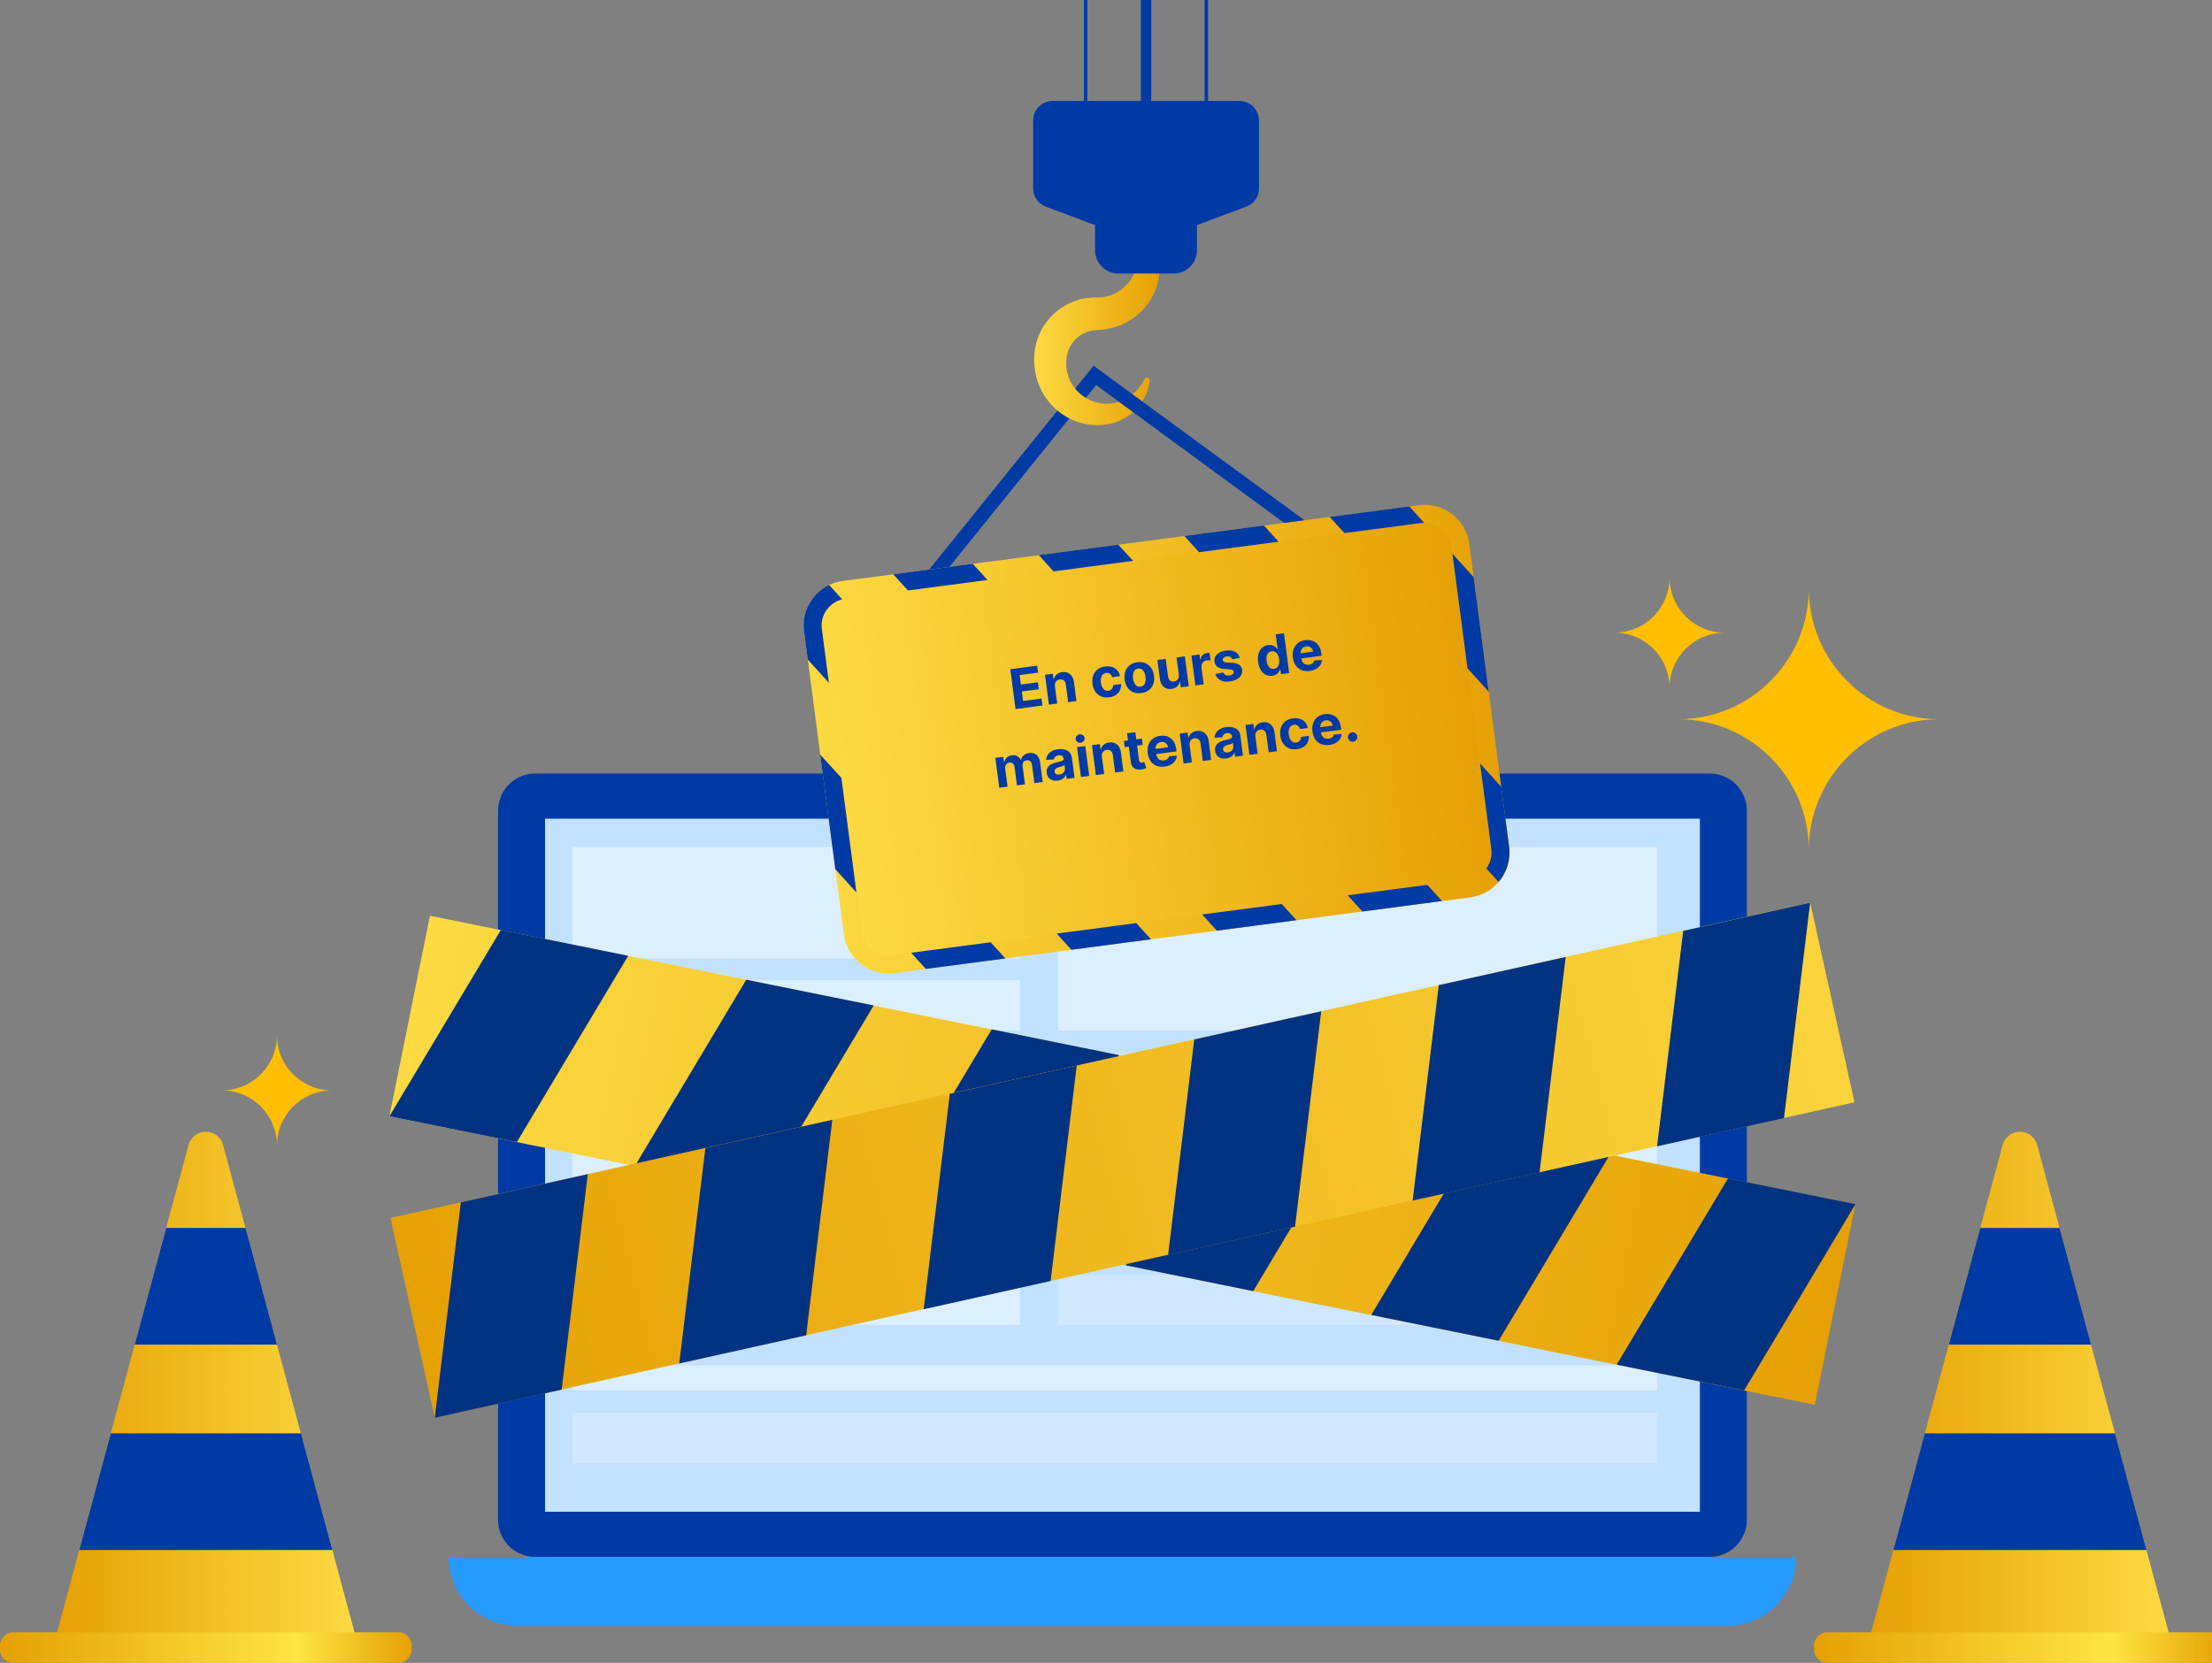 <svg width="641" height="482" viewBox="0 0 641 482" fill="none" xmlns="http://www.w3.org/2000/svg">
<rect x="0" y="0" width="641" height="482" fill="#808080" stroke="none"/>
<path d="M589.014 329.567C586.991 327.543 583.698 327.543 581.674 329.567C580.964 330.278 580.469 331.182 580.254 332.173L541.146 477.176H629.521L590.413 332.173C590.198 331.182 589.724 330.278 588.992 329.567H589.014Z" fill="url(#paint0_linear_3384_132080)"/>
<path d="M529.526 473.148H641.147C643.278 473.148 644.999 474.871 644.999 477.003V478.145C644.999 480.277 643.278 482 641.147 482H529.526C527.395 482 525.673 480.277 525.673 478.145V477.003C525.673 474.871 527.395 473.148 529.526 473.148Z" fill="url(#paint1_linear_3384_132080)"/>
<path d="M596.829 355.927H573.842L564.737 389.739H605.955L596.829 355.927Z" fill="#003AA5"/>
<path d="M557.784 415.475L548.68 449.286H622.01L612.885 415.475H557.784Z" fill="#003AA5"/>
<path d="M524.162 170.588C524.162 191.5 507.223 208.47 486.302 208.47C507.201 208.47 524.162 225.419 524.162 246.352C524.162 225.441 541.101 208.47 562.022 208.47C541.122 208.47 524.162 191.521 524.162 170.588Z" fill="#FFBE00"/>
<path d="M483.806 167.4C483.806 176.23 476.66 183.38 467.835 183.38C476.66 183.38 483.806 190.53 483.806 199.36C483.806 190.53 490.951 183.38 499.776 183.38C490.951 183.38 483.806 176.23 483.806 167.4Z" fill="#FFBE00"/>
<path d="M63.322 329.566C61.299 327.541 58.006 327.541 55.983 329.566C55.273 330.276 54.778 331.181 54.562 332.172L15.454 477.175H103.83L64.722 332.172C64.506 331.181 64.033 330.276 63.301 329.566H63.322Z" fill="url(#paint2_linear_3384_132080)"/>
<path d="M115.452 473.147H3.853C1.725 473.147 0 474.873 0 477.002V478.144C0 480.273 1.725 481.999 3.853 481.999H115.452C117.58 481.999 119.305 480.273 119.305 478.144V477.002C119.305 474.873 117.58 473.147 115.452 473.147Z" fill="url(#paint3_linear_3384_132080)"/>
<path d="M71.16 355.925H48.173L39.047 389.737H80.264L71.16 355.925Z" fill="#003AA5"/>
<path d="M32.112 415.474L22.986 449.285H96.317L87.213 415.474H32.112Z" fill="#003AA5"/>
<path d="M80.261 300.083C80.261 308.913 73.116 316.063 64.291 316.063C73.116 316.063 80.261 323.213 80.261 332.043C80.261 323.213 87.407 316.063 96.232 316.063C87.407 316.063 80.261 308.913 80.261 300.083Z" fill="#FFBE00"/>
<path d="M495.449 224.212H155.097C149.153 224.212 144.335 229.033 144.335 234.98V440.522C144.335 446.469 149.153 451.29 155.097 451.29H495.449C501.392 451.29 506.211 446.469 506.211 440.522V234.98C506.211 229.033 501.392 224.212 495.449 224.212Z" fill="#003AA5"/>
<path d="M492.59 237.306H157.941V438.196H492.59V237.306Z" fill="#C2E1FE"/>
<path d="M295.583 245.511H165.839V277.794H295.583V245.511Z" fill="#DCEFFF"/>
<path d="M295.583 284.168H165.839V298.683H295.583V284.168Z" fill="#DCEFFF"/>
<path d="M480.191 245.511H306.604V298.706H480.191V245.511Z" fill="#DCEFFF"/>
<path d="M295.583 305.511H165.839V320.027H295.583V305.511Z" fill="#DCEFFF"/>
<path d="M480.191 305.511H306.604V320.027H480.191V305.511Z" fill="#DCEFFF"/>
<path d="M295.583 326.832H165.839V341.347H295.583V326.832Z" fill="#DCEFFF"/>
<path d="M480.191 326.832H306.604V341.347H480.191V326.832Z" fill="#DCEFFF"/>
<path d="M295.583 348.174H165.839V362.689H295.583V348.174Z" fill="#DCEFFF"/>
<path d="M480.191 348.174H306.604V362.689H480.191V348.174Z" fill="#DCEFFF"/>
<path d="M295.583 369.517H165.839V384.032H295.583V369.517Z" fill="#DCEFFF"/>
<path opacity="0.5" d="M480.191 369.517H306.604V384.032H480.191V369.517Z" fill="#DCEFFF"/>
<path d="M480.191 395.77H165.839V403.027H480.191V395.77Z" fill="#DCEFFF"/>
<path opacity="0.5" d="M480.191 409.466H165.839V424.132H480.191V409.466Z" fill="#DCEFFF"/>
<path d="M149.956 471.211H500.575C511.574 471.211 520.506 462.273 520.506 451.268H130.004C130.004 462.273 138.936 471.211 149.935 471.211H149.956Z" fill="#259AFF"/>
<g style="mix-blend-mode:multiply">
<path d="M286.802 451.268H363.727V451.311C363.727 456.803 359.272 461.239 353.805 461.239H296.724C291.236 461.239 286.802 456.781 286.802 451.311V451.268Z" fill="#259AFF"/>
</g>
<g style="mix-blend-mode:multiply" opacity="0.2">
<path d="M149.955 471.211H500.574C506.213 471.211 511.292 468.863 514.908 465.094H135.599C139.215 468.863 144.294 471.211 149.933 471.211H149.955Z" fill="#259AFF"/>
</g>
<path d="M537.654 349.074L124.595 265.438L112.838 323.57L525.897 407.207L537.654 349.074Z" fill="url(#paint4_linear_3384_132080)"/>
<path d="M149.782 331.033L112.848 323.56L145.133 269.568L182.046 277.041L149.782 331.033Z" fill="#023382"/>
<path d="M220.92 345.441L183.985 337.968L216.249 283.977L253.184 291.45L220.92 345.441Z" fill="#023382"/>
<path d="M292.031 359.827L255.097 352.354L287.382 298.363L324.295 305.836L292.031 359.827Z" fill="#023382"/>
<path d="M363.167 374.234L326.232 366.761L358.496 312.77L395.431 320.243L363.167 374.234Z" fill="#023382"/>
<path d="M434.279 388.62L397.366 381.147L429.63 327.155L466.543 334.65L434.279 388.62Z" fill="#023382"/>
<path d="M505.418 403.029L468.483 395.556L500.747 341.565L537.682 349.038L505.418 403.029Z" fill="#023382"/>
<path d="M524.556 261.607L113.146 353.019L125.996 410.919L537.406 319.507L524.556 261.607Z" fill="url(#paint5_linear_3384_132080)"/>
<path d="M162.758 402.792L125.975 410.954L133.551 348.499L170.335 340.337L162.758 402.792Z" fill="#023382"/>
<path d="M233.613 387.048L196.829 395.21L204.405 332.777L241.189 324.593L233.613 387.048Z" fill="#023382"/>
<path d="M304.449 371.305L267.665 379.489L275.241 317.034L312.025 308.85L304.449 371.305Z" fill="#023382"/>
<path d="M375.283 355.563L338.499 363.747L346.075 301.292L382.859 293.13L375.283 355.563Z" fill="#023382"/>
<path d="M446.138 339.841L409.354 348.003L416.931 285.548L453.715 277.386L446.138 339.841Z" fill="#023382"/>
<path d="M516.972 324.098L480.188 332.26L487.765 269.827L524.549 261.643L516.972 324.098Z" fill="#023382"/>
<path d="M254.45 183.446L316.89 106.044L320.076 108.607L264.416 177.588L391.146 155.858L391.835 159.885L254.45 183.446Z" fill="#003AA5"/>
<path d="M408.987 149.363L246.995 170.673C239.924 171.603 234.945 178.093 235.875 185.169L246.766 268.059C247.696 275.135 254.182 280.116 261.254 279.186L423.245 257.876C430.316 256.946 435.295 250.456 434.366 243.38L423.474 160.49C422.544 153.414 416.058 148.432 408.987 149.363Z" fill="url(#paint6_linear_3384_132080)"/>
<path d="M294.29 205.519L292.774 193.981L300.548 192.959L300.812 194.97L295.478 195.672L295.839 198.421L300.773 197.772L301.038 199.783L296.103 200.432L296.465 203.187L301.822 202.482L302.086 204.493L294.29 205.519ZM305.701 198.929L306.358 203.931L303.958 204.247L302.821 195.594L305.108 195.293L305.309 196.82L305.41 196.806C305.536 196.278 305.804 195.837 306.217 195.485C306.628 195.129 307.155 194.909 307.797 194.825C308.398 194.745 308.939 194.808 309.421 195.012C309.902 195.216 310.299 195.546 310.611 196.002C310.923 196.454 311.123 197.016 311.211 197.688L311.935 203.197L309.535 203.513L308.867 198.432C308.802 197.902 308.612 197.506 308.299 197.246C307.985 196.981 307.588 196.881 307.107 196.944C306.784 196.986 306.508 197.094 306.279 197.265C306.053 197.436 305.888 197.664 305.784 197.949C305.683 198.23 305.655 198.556 305.701 198.929ZM321.429 202.12C320.543 202.237 319.756 202.149 319.068 201.858C318.384 201.562 317.826 201.1 317.396 200.473C316.97 199.845 316.699 199.094 316.584 198.219C316.468 197.332 316.537 196.533 316.791 195.819C317.048 195.101 317.469 194.513 318.054 194.054C318.639 193.591 319.369 193.302 320.244 193.187C320.999 193.088 321.678 193.138 322.281 193.338C322.884 193.537 323.384 193.863 323.779 194.315C324.175 194.768 324.433 195.326 324.555 195.99L322.291 196.288C322.17 195.864 321.955 195.539 321.647 195.312C321.341 195.081 320.969 194.994 320.529 195.052C320.158 195.101 319.846 195.245 319.595 195.485C319.347 195.72 319.171 196.039 319.067 196.442C318.964 196.846 318.948 197.32 319.019 197.864C319.092 198.416 319.229 198.876 319.43 199.243C319.634 199.609 319.889 199.876 320.194 200.042C320.498 200.208 320.836 200.267 321.208 200.218C321.482 200.182 321.721 200.093 321.924 199.952C322.131 199.81 322.291 199.623 322.406 199.39C322.524 199.153 322.585 198.879 322.59 198.569L324.855 198.271C324.904 198.937 324.8 199.543 324.544 200.089C324.29 200.63 323.9 201.079 323.374 201.435C322.847 201.79 322.199 202.019 321.429 202.12ZM330.74 200.895C329.865 201.011 329.084 200.924 328.396 200.636C327.712 200.344 327.154 199.887 326.72 199.264C326.286 198.637 326.011 197.88 325.895 196.994C325.777 196.1 325.847 195.296 326.105 194.582C326.362 193.865 326.784 193.278 327.37 192.823C327.959 192.363 328.691 192.076 329.566 191.961C330.441 191.846 331.22 191.934 331.904 192.226C332.592 192.514 333.152 192.971 333.586 193.598C334.02 194.221 334.295 194.98 334.412 195.874C334.529 196.76 334.458 197.562 334.201 198.28C333.944 198.994 333.52 199.58 332.931 200.04C332.345 200.495 331.615 200.78 330.74 200.895ZM330.507 199.035C330.905 198.983 331.222 198.826 331.46 198.566C331.696 198.302 331.856 197.963 331.939 197.551C332.027 197.139 332.037 196.681 331.971 196.177C331.905 195.674 331.776 195.235 331.586 194.859C331.399 194.482 331.157 194.197 330.86 194.003C330.563 193.809 330.216 193.738 329.818 193.79C329.416 193.843 329.093 194.002 328.849 194.267C328.609 194.532 328.445 194.871 328.358 195.283C328.274 195.695 328.266 196.153 328.332 196.656C328.398 197.159 328.525 197.599 328.712 197.976C328.902 198.352 329.148 198.637 329.448 198.83C329.752 199.02 330.105 199.088 330.507 199.035ZM341.601 195.547L340.949 190.578L343.348 190.262L344.485 198.915L342.181 199.218L341.975 197.647L341.885 197.658C341.756 198.191 341.485 198.641 341.071 199.009C340.661 199.376 340.131 199.603 339.481 199.688C338.903 199.764 338.376 199.7 337.902 199.495C337.429 199.29 337.036 198.961 336.724 198.509C336.417 198.057 336.216 197.493 336.124 196.817L335.4 191.308L337.8 190.992L338.467 196.074C338.538 196.584 338.728 196.97 339.038 197.231C339.347 197.492 339.729 197.592 340.183 197.533C340.473 197.495 340.734 197.393 340.969 197.229C341.203 197.061 341.379 196.835 341.499 196.552C341.622 196.268 341.656 195.933 341.601 195.547ZM346.405 198.663L345.268 190.01L347.594 189.704L347.793 191.214L347.883 191.202C347.97 190.644 348.182 190.203 348.517 189.88C348.853 189.554 349.263 189.358 349.747 189.295C349.867 189.279 349.998 189.269 350.139 189.266C350.28 189.263 350.404 189.267 350.513 189.28L350.793 191.409C350.676 191.39 350.516 191.381 350.313 191.381C350.111 191.38 349.927 191.391 349.762 191.413C349.409 191.459 349.103 191.578 348.846 191.768C348.591 191.955 348.401 192.194 348.275 192.485C348.153 192.776 348.115 193.099 348.161 193.452L348.805 198.347L346.405 198.663ZM359.282 190.676L357.103 191.1C357.041 190.918 356.938 190.759 356.794 190.625C356.65 190.488 356.471 190.387 356.256 190.324C356.045 190.256 355.8 190.24 355.522 190.277C355.15 190.326 354.847 190.446 354.613 190.637C354.377 190.825 354.277 191.048 354.311 191.307C354.338 191.514 354.444 191.678 354.628 191.799C354.812 191.92 355.11 191.997 355.523 192.03L357.131 192.14C357.995 192.202 358.659 192.397 359.122 192.726C359.585 193.055 359.858 193.531 359.94 194.154C360.015 194.721 359.913 195.241 359.635 195.713C359.361 196.185 358.95 196.579 358.403 196.895C357.86 197.207 357.213 197.413 356.461 197.512C355.316 197.662 354.372 197.544 353.63 197.156C352.89 196.765 352.408 196.163 352.183 195.352L354.527 194.918C354.645 195.258 354.853 195.502 355.151 195.65C355.449 195.794 355.812 195.838 356.24 195.781C356.66 195.726 356.988 195.601 357.222 195.406C357.459 195.207 357.563 194.977 357.533 194.717C357.5 194.5 357.385 194.334 357.186 194.219C356.987 194.1 356.695 194.027 356.31 194.001L354.772 193.9C353.905 193.842 353.237 193.632 352.769 193.27C352.305 192.906 352.031 192.402 351.946 191.756C351.873 191.2 351.96 190.702 352.208 190.26C352.459 189.818 352.845 189.452 353.364 189.162C353.888 188.872 354.519 188.678 355.259 188.581C356.352 188.437 357.242 188.555 357.93 188.934C358.622 189.313 359.073 189.894 359.282 190.676ZM368.682 195.875C368.025 195.962 367.407 195.871 366.83 195.603C366.255 195.331 365.769 194.885 365.37 194.265C364.975 193.641 364.714 192.846 364.587 191.881C364.457 190.89 364.508 190.044 364.741 189.345C364.973 188.642 365.333 188.092 365.819 187.696C366.309 187.295 366.871 187.053 367.506 186.97C367.99 186.906 368.405 186.936 368.75 187.058C369.098 187.177 369.387 187.345 369.618 187.563C369.853 187.777 370.038 187.993 370.174 188.212L370.247 188.202L369.677 183.865L372.071 183.55L373.587 195.087L371.221 195.398L371.039 194.012L370.937 194.026C370.856 194.281 370.728 194.54 370.553 194.804C370.38 195.064 370.141 195.292 369.835 195.489C369.532 195.685 369.148 195.814 368.682 195.875ZM369.191 193.866C369.578 193.815 369.891 193.667 370.13 193.421C370.373 193.172 370.54 192.846 370.632 192.444C370.728 192.042 370.743 191.583 370.675 191.069C370.607 190.554 370.477 190.117 370.285 189.756C370.092 189.396 369.847 189.13 369.55 188.959C369.252 188.788 368.91 188.728 368.523 188.779C368.129 188.831 367.81 188.981 367.568 189.231C367.326 189.481 367.16 189.804 367.071 190.202C366.982 190.599 366.97 191.048 367.036 191.547C367.102 192.051 367.23 192.487 367.42 192.855C367.613 193.219 367.857 193.493 368.152 193.676C368.451 193.854 368.797 193.918 369.191 193.866ZM379.525 194.478C378.635 194.595 377.846 194.515 377.156 194.239C376.47 193.959 375.91 193.509 375.477 192.89C375.044 192.267 374.767 191.499 374.647 190.586C374.53 189.696 374.601 188.892 374.858 188.175C375.115 187.457 375.532 186.869 376.11 186.411C376.692 185.952 377.407 185.667 378.256 185.556C378.827 185.48 379.37 185.503 379.886 185.622C380.406 185.737 380.873 185.952 381.289 186.268C381.709 186.584 382.058 187.004 382.337 187.529C382.616 188.05 382.804 188.678 382.9 189.415L382.987 190.074L375.681 191.035L375.485 189.548L380.533 188.884C380.487 188.538 380.372 188.242 380.187 187.995C380.001 187.748 379.766 187.567 379.479 187.452C379.196 187.333 378.88 187.296 378.531 187.342C378.166 187.39 377.854 187.517 377.595 187.723C377.339 187.925 377.15 188.177 377.03 188.479C376.908 188.778 376.868 189.098 376.909 189.441L377.095 190.854C377.152 191.283 377.279 191.642 377.478 191.933C377.68 192.224 377.939 192.434 378.254 192.565C378.569 192.695 378.928 192.734 379.33 192.681C379.596 192.646 379.835 192.576 380.047 192.472C380.259 192.368 380.434 192.23 380.572 192.059C380.71 191.888 380.806 191.688 380.86 191.46L383.098 191.314C383.056 191.862 382.886 192.358 382.589 192.802C382.295 193.242 381.889 193.609 381.37 193.903C380.854 194.192 380.239 194.384 379.525 194.478ZM289.574 228.328L288.437 219.676L290.725 219.375L290.925 220.901L291.027 220.888C291.14 220.357 291.388 219.918 291.77 219.569C292.152 219.221 292.636 219.009 293.222 218.931C293.816 218.853 294.34 218.935 294.796 219.177C295.251 219.415 295.582 219.777 295.787 220.262L295.877 220.25C295.988 219.731 296.255 219.293 296.678 218.935C297.105 218.574 297.635 218.351 298.27 218.267C299.077 218.161 299.766 218.332 300.337 218.781C300.911 219.225 301.26 219.916 301.383 220.855L302.148 226.674L299.754 226.989L299.051 221.643C298.988 221.163 298.813 220.819 298.526 220.612C298.239 220.405 297.904 220.327 297.521 220.377C297.085 220.435 296.764 220.618 296.556 220.928C296.348 221.235 296.274 221.613 296.333 222.064L297.027 227.348L294.701 227.654L293.992 222.257C293.936 221.833 293.769 221.511 293.492 221.291C293.219 221.071 292.885 220.987 292.491 221.039C292.224 221.074 291.992 221.174 291.796 221.337C291.603 221.496 291.46 221.704 291.368 221.961C291.275 222.213 291.25 222.5 291.292 222.819L291.974 228.013L289.574 228.328ZM306.532 226.264C305.98 226.336 305.476 226.305 305.019 226.171C304.561 226.032 304.182 225.79 303.88 225.444C303.582 225.093 303.395 224.632 303.32 224.062C303.257 223.581 303.292 223.166 303.426 222.816C303.56 222.466 303.765 222.171 304.043 221.932C304.321 221.693 304.647 221.497 305.021 221.345C305.398 221.192 305.798 221.067 306.221 220.969C306.717 220.851 307.116 220.748 307.418 220.663C307.72 220.574 307.934 220.473 308.06 220.361C308.187 220.248 308.238 220.1 308.214 219.916L308.21 219.883C308.163 219.526 308.014 219.265 307.763 219.099C307.516 218.933 307.187 218.877 306.778 218.93C306.346 218.987 306.015 219.128 305.785 219.353C305.554 219.575 305.416 219.834 305.371 220.13L303.128 220.242C303.171 219.701 303.333 219.217 303.613 218.791C303.893 218.361 304.28 218.008 304.775 217.733C305.273 217.453 305.868 217.268 306.559 217.177C307.04 217.114 307.507 217.11 307.961 217.164C308.419 217.219 308.835 217.342 309.208 217.533C309.584 217.725 309.896 217.993 310.144 218.339C310.392 218.68 310.549 219.109 310.617 219.623L311.384 225.459L309.108 225.759L308.95 224.559L308.883 224.568C308.779 224.856 308.625 225.119 308.419 225.357C308.213 225.59 307.954 225.786 307.642 225.946C307.331 226.101 306.96 226.207 306.532 226.264ZM307.002 224.517C307.355 224.471 307.658 224.36 307.91 224.186C308.161 224.007 308.348 223.788 308.471 223.527C308.593 223.267 308.634 222.984 308.594 222.68L308.474 221.762C308.405 221.821 308.308 221.879 308.182 221.938C308.059 221.992 307.919 222.047 307.762 222.102C307.604 222.153 307.447 222.203 307.289 222.25C307.13 222.294 306.986 222.334 306.857 222.37C306.581 222.448 306.344 222.546 306.145 222.664C305.947 222.782 305.8 222.926 305.703 223.095C305.607 223.26 305.573 223.456 305.603 223.681C305.646 224.008 305.797 224.242 306.056 224.384C306.319 224.521 306.634 224.566 307.002 224.517ZM313.245 225.214L312.109 216.562L314.508 216.246L315.645 224.899L313.245 225.214ZM313.167 215.288C312.811 215.334 312.489 215.256 312.203 215.053C311.919 214.846 311.756 214.575 311.712 214.241C311.669 213.911 311.757 213.611 311.978 213.341C312.201 213.067 312.492 212.907 312.848 212.86C313.205 212.813 313.525 212.893 313.808 213.1C314.095 213.303 314.26 213.57 314.303 213.9C314.347 214.235 314.257 214.539 314.033 214.813C313.813 215.082 313.524 215.241 313.167 215.288ZM319.31 219.328L319.967 224.33L317.568 224.646L316.431 215.993L318.718 215.692L318.918 217.219L319.02 217.205C319.145 216.677 319.414 216.237 319.826 215.884C320.238 215.528 320.765 215.308 321.407 215.224C322.008 215.145 322.549 215.207 323.03 215.411C323.512 215.615 323.909 215.945 324.221 216.401C324.532 216.853 324.732 217.415 324.82 218.087L325.544 223.597L323.145 223.912L322.477 218.831C322.411 218.301 322.222 217.906 321.908 217.645C321.595 217.381 321.198 217.28 320.717 217.343C320.394 217.386 320.118 217.493 319.888 217.664C319.662 217.835 319.497 218.063 319.393 218.348C319.293 218.629 319.265 218.955 319.31 219.328ZM330.901 214.089L331.138 215.892L325.927 216.578L325.69 214.775L330.901 214.089ZM326.601 212.546L329.001 212.23L330.061 220.297C330.09 220.519 330.146 220.687 330.23 220.802C330.314 220.914 330.419 220.986 330.545 221.019C330.676 221.051 330.821 221.057 330.983 221.036C331.096 221.021 331.207 220.997 331.317 220.963C331.427 220.926 331.511 220.898 331.57 220.878L332.182 222.614C332.067 222.668 331.903 222.733 331.692 222.811C331.481 222.892 331.22 222.959 330.91 223.011C330.335 223.11 329.818 223.099 329.359 222.98C328.904 222.86 328.532 222.63 328.242 222.29C327.953 221.95 327.773 221.496 327.702 220.929L326.601 212.546ZM337.474 222.199C336.584 222.316 335.794 222.237 335.104 221.961C334.418 221.68 333.859 221.231 333.426 220.611C332.992 219.988 332.716 219.22 332.596 218.308C332.479 217.418 332.549 216.614 332.806 215.896C333.063 215.178 333.481 214.591 334.059 214.132C334.64 213.674 335.355 213.389 336.204 213.277C336.775 213.202 337.318 213.224 337.835 213.343C338.354 213.458 338.822 213.674 339.238 213.99C339.657 214.305 340.007 214.725 340.286 215.25C340.564 215.771 340.752 216.4 340.849 217.136L340.935 217.795L333.629 218.756L333.434 217.269L338.481 216.605C338.436 216.26 338.32 215.963 338.135 215.717C337.95 215.47 337.714 215.289 337.428 215.174C337.144 215.054 336.828 215.017 336.479 215.063C336.115 215.111 335.803 215.238 335.543 215.444C335.287 215.646 335.099 215.898 334.978 216.201C334.857 216.499 334.817 216.82 334.858 217.162L335.044 218.576C335.1 219.004 335.227 219.364 335.426 219.655C335.629 219.945 335.887 220.156 336.202 220.286C336.518 220.417 336.876 220.455 337.278 220.402C337.545 220.367 337.784 220.298 337.995 220.193C338.207 220.089 338.382 219.952 338.52 219.781C338.658 219.61 338.754 219.41 338.808 219.181L341.047 219.036C341.004 219.584 340.834 220.08 340.537 220.524C340.244 220.964 339.837 221.33 339.318 221.624C338.802 221.914 338.187 222.105 337.474 222.199ZM344.732 215.983L345.389 220.986L342.989 221.302L341.852 212.649L344.139 212.348L344.34 213.874L344.441 213.861C344.567 213.333 344.836 212.892 345.248 212.54C345.659 212.184 346.186 211.964 346.829 211.879C347.429 211.8 347.971 211.863 348.452 212.067C348.933 212.271 349.33 212.601 349.642 213.057C349.954 213.508 350.154 214.071 350.242 214.743L350.966 220.252L348.566 220.568L347.898 215.487C347.833 214.957 347.643 214.561 347.33 214.301C347.016 214.036 346.619 213.936 346.139 213.999C345.816 214.041 345.539 214.148 345.31 214.32C345.084 214.491 344.919 214.719 344.815 215.004C344.714 215.285 344.687 215.611 344.732 215.983ZM355.346 219.842C354.794 219.915 354.29 219.884 353.832 219.749C353.375 219.611 352.995 219.368 352.694 219.022C352.396 218.672 352.209 218.211 352.134 217.64C352.071 217.159 352.106 216.744 352.24 216.394C352.373 216.044 352.579 215.75 352.857 215.511C353.135 215.271 353.461 215.076 353.835 214.923C354.212 214.771 354.612 214.646 355.034 214.548C355.531 214.429 355.93 214.327 356.232 214.241C356.534 214.152 356.748 214.051 356.874 213.939C357.001 213.827 357.052 213.679 357.028 213.495L357.023 213.461C356.977 213.104 356.828 212.843 356.577 212.677C356.329 212.511 356.001 212.455 355.592 212.509C355.16 212.566 354.829 212.707 354.599 212.932C354.368 213.153 354.23 213.412 354.185 213.708L351.942 213.82C351.985 213.279 352.147 212.796 352.427 212.369C352.707 211.939 353.094 211.586 353.589 211.311C354.087 211.032 354.682 210.846 355.373 210.755C355.854 210.692 356.321 210.688 356.775 210.743C357.233 210.797 357.649 210.92 358.021 211.112C358.398 211.303 358.71 211.571 358.958 211.917C359.206 212.259 359.363 212.687 359.431 213.202L360.197 219.038L357.922 219.337L357.764 218.137L357.696 218.146C357.593 218.435 357.438 218.698 357.233 218.935C357.026 219.168 356.768 219.365 356.456 219.524C356.144 219.68 355.774 219.786 355.346 219.842ZM355.816 218.096C356.169 218.049 356.471 217.939 356.724 217.764C356.975 217.586 357.162 217.366 357.285 217.106C357.407 216.845 357.448 216.563 357.408 216.259L357.288 215.34C357.219 215.399 357.122 215.458 356.996 215.516C356.873 215.571 356.733 215.625 356.576 215.68C356.418 215.732 356.26 215.781 356.102 215.829C355.944 215.872 355.8 215.912 355.671 215.948C355.395 216.027 355.158 216.125 354.959 216.243C354.761 216.36 354.613 216.504 354.517 216.673C354.42 216.839 354.387 217.034 354.417 217.26C354.459 217.586 354.611 217.821 354.87 217.962C355.132 218.1 355.448 218.144 355.816 218.096ZM363.802 213.475L364.459 218.477L362.059 218.793L360.922 210.14L363.209 209.839L363.41 211.366L363.511 211.352C363.637 210.824 363.906 210.384 364.318 210.031C364.729 209.675 365.256 209.455 365.899 209.371C366.499 209.292 367.041 209.354 367.522 209.558C368.004 209.762 368.4 210.092 368.712 210.548C369.024 211 369.224 211.562 369.312 212.234L370.036 217.744L367.636 218.059L366.969 212.978C366.903 212.448 366.713 212.053 366.4 211.792C366.086 211.528 365.689 211.427 365.209 211.49C364.886 211.533 364.609 211.64 364.38 211.811C364.154 211.982 363.989 212.21 363.885 212.495C363.784 212.776 363.757 213.102 363.802 213.475ZM375.859 217.149C374.973 217.266 374.186 217.179 373.498 216.887C372.813 216.591 372.256 216.13 371.826 215.502C371.4 214.875 371.129 214.123 371.014 213.248C370.898 212.362 370.966 211.562 371.22 210.848C371.477 210.131 371.899 209.542 372.484 209.083C373.069 208.62 373.799 208.331 374.674 208.216C375.429 208.117 376.108 208.167 376.711 208.367C377.314 208.566 377.813 208.892 378.209 209.344C378.605 209.797 378.863 210.355 378.985 211.019L376.72 211.317C376.6 210.893 376.385 210.568 376.076 210.341C375.771 210.11 375.398 210.024 374.959 210.081C374.587 210.13 374.276 210.274 374.024 210.514C373.776 210.749 373.601 211.068 373.497 211.472C373.393 211.875 373.377 212.349 373.449 212.893C373.521 213.445 373.658 213.905 373.859 214.272C374.064 214.639 374.319 214.905 374.623 215.071C374.928 215.238 375.266 215.296 375.638 215.247C375.912 215.211 376.151 215.123 376.354 214.981C376.56 214.839 376.721 214.652 376.836 214.419C376.953 214.182 377.015 213.908 377.02 213.598L379.285 213.3C379.334 213.966 379.23 214.572 378.973 215.118C378.72 215.659 378.33 216.108 377.803 216.464C377.277 216.82 376.629 217.048 375.859 217.149ZM385.203 215.92C384.313 216.037 383.523 215.958 382.834 215.682C382.148 215.401 381.588 214.952 381.155 214.332C380.722 213.709 380.445 212.941 380.325 212.029C380.208 211.139 380.278 210.335 380.536 209.617C380.793 208.899 381.21 208.312 381.788 207.854C382.37 207.395 383.085 207.11 383.934 206.998C384.504 206.923 385.048 206.945 385.564 207.065C386.083 207.18 386.551 207.395 386.967 207.711C387.387 208.026 387.736 208.446 388.015 208.971C388.294 209.492 388.481 210.121 388.578 210.857L388.665 211.516L381.358 212.477L381.163 210.99L386.21 210.326C386.165 209.981 386.05 209.685 385.864 209.438C385.679 209.191 385.443 209.01 385.157 208.895C384.874 208.775 384.558 208.738 384.208 208.784C383.844 208.832 383.532 208.959 383.273 209.165C383.017 209.367 382.828 209.619 382.707 209.922C382.586 210.22 382.546 210.541 382.587 210.883L382.773 212.297C382.829 212.725 382.957 213.085 383.156 213.376C383.358 213.666 383.617 213.877 383.932 214.007C384.247 214.138 384.606 214.176 385.007 214.124C385.274 214.088 385.513 214.019 385.725 213.915C385.937 213.81 386.111 213.673 386.249 213.502C386.387 213.331 386.483 213.131 386.537 212.902L388.776 212.757C388.734 213.305 388.564 213.801 388.267 214.245C387.973 214.685 387.567 215.051 387.048 215.345C386.532 215.635 385.917 215.826 385.203 215.92ZM392.141 214.985C391.769 215.034 391.432 214.944 391.131 214.716C390.833 214.484 390.66 214.182 390.611 213.81C390.563 213.442 390.653 213.11 390.881 212.812C391.113 212.514 391.415 212.341 391.787 212.292C392.147 212.244 392.48 212.334 392.785 212.562C393.09 212.789 393.267 213.087 393.315 213.455C393.347 213.703 393.313 213.938 393.213 214.162C393.116 214.381 392.974 214.566 392.787 214.716C392.6 214.863 392.385 214.953 392.141 214.985Z" fill="#003AA5"/>
<path d="M426.103 260.092L259.145 282.059C252.021 282.985 245.477 277.967 244.552 270.839L233.015 182.993C232.09 175.864 237.105 169.317 244.229 168.391L411.187 146.424C418.312 145.498 424.855 150.516 425.78 157.644L437.317 245.491C438.243 252.619 433.227 259.166 426.103 260.092ZM244.875 173.56C240.613 174.12 237.6 178.061 238.159 182.325L249.696 270.171C250.256 274.435 254.195 277.45 258.456 276.89L425.414 254.923C429.676 254.364 432.689 250.422 432.13 246.158L420.593 158.312C420.034 154.048 416.095 151.033 411.833 151.593L244.875 173.56Z" fill="url(#paint7_linear_3384_132080)"/>
<path d="M264.028 276.158L268.29 280.853L291.342 277.816L287.08 273.122L264.028 276.158Z" fill="#003AA5"/>
<path d="M243.819 225.483L237.685 218.721L242.054 251.93L248.188 258.713L243.819 225.483Z" fill="#003AA5"/>
<path d="M306.216 270.602L310.477 275.297L333.529 272.26L329.268 267.565L306.216 270.602Z" fill="#003AA5"/>
<path d="M238.158 182.302C237.641 178.318 240.246 174.657 244.055 173.731L240.267 169.553C235.338 171.922 232.239 177.263 232.992 182.991L234.069 191.154L240.203 197.916L238.158 182.324V182.302Z" fill="#003AA5"/>
<path d="M348.38 265.067L352.642 269.762L375.693 266.726L371.432 262.031L348.38 265.067Z" fill="#003AA5"/>
<path d="M286.154 168.111L281.893 163.417L258.841 166.453L263.103 171.148L286.154 168.111Z" fill="#003AA5"/>
<path d="M328.342 162.576L324.058 157.881L301.028 160.896L305.29 165.612L328.342 162.576Z" fill="#003AA5"/>
<path d="M390.544 259.511L394.806 264.206L417.857 261.169L413.596 256.475L390.544 259.511Z" fill="#003AA5"/>
<path d="M432.15 246.158C432.43 248.204 431.849 250.186 430.708 251.736L434.26 255.634C436.584 252.921 437.811 249.281 437.316 245.469L435.035 228.068L428.9 221.306L432.172 246.158H432.15Z" fill="#003AA5"/>
<path d="M370.508 157.019L366.246 152.324L343.194 155.361L347.456 160.056L370.508 157.019Z" fill="#003AA5"/>
<path d="M425.262 193.74L431.396 200.502L427.027 167.272L420.893 160.509L425.262 193.74Z" fill="#003AA5"/>
<path d="M411.829 151.593C412.131 151.55 412.432 151.571 412.734 151.571L408.386 146.79L385.334 149.827L389.596 154.522L411.808 151.593H411.829Z" fill="#003AA5"/>
<path d="M331.504 110.158C331.504 110.158 331.504 110.201 331.461 110.244C330.902 111.299 330.105 112.484 329.007 113.582C327.888 114.68 326.446 115.65 324.81 116.296C323.971 116.597 323.089 116.856 322.163 116.92C321.689 116.985 321.281 117.006 320.872 117.006C320.592 117.028 319.559 116.985 319.343 116.942C317.385 116.662 315.469 115.951 313.833 114.788C313.015 114.207 312.284 113.496 311.616 112.742C310.992 111.945 310.433 111.105 310.002 110.179C309.615 109.253 309.292 108.306 309.12 107.315C309.055 107.057 309.077 106.884 309.055 106.69C309.055 106.475 308.991 106.389 308.991 105.958V104.881V104.752C308.991 104.688 308.991 105.183 308.991 104.946V104.903V104.838V104.58C308.991 104.365 309.012 104.278 309.034 104.171C309.163 102.297 309.873 100.531 310.992 99.11C311.573 98.421 312.219 97.796 312.951 97.279C313.683 96.784 314.479 96.418 315.275 96.116C316.266 95.858 316.373 95.772 317.987 95.664H318.009C318.009 95.664 317.578 95.664 317.815 95.664H317.901H318.052H318.375L318.999 95.599C319.408 95.556 319.838 95.535 320.226 95.47C321.044 95.319 321.84 95.19 322.615 94.953C325.714 94.113 328.383 92.498 330.363 90.581C332.387 88.708 333.743 86.554 334.625 84.551C335.551 82.527 335.852 80.696 336.024 79.081C336.218 77.186 336.003 76.691 335.96 75.635C335.873 74.968 335.809 74.602 335.809 74.602H329.911C329.911 74.602 329.868 74.968 329.761 75.635C329.675 75.915 329.481 77.401 329.201 77.961C328.921 78.801 328.448 79.942 327.716 80.998C326.984 82.075 325.994 83.151 324.767 84.078C323.54 85.004 321.991 85.65 320.333 86.016C319.925 86.123 319.494 86.145 319.064 86.188C318.848 86.231 318.633 86.188 318.418 86.21H317.492C316.545 86.166 314.027 86.425 312.434 86.942C308.947 87.975 305.654 90.151 303.351 93.209C301.005 96.224 299.692 100.122 299.692 103.955C299.692 104.192 299.692 104.451 299.692 104.601V104.86L299.714 105.226V105.355L299.822 106.432C299.886 107.143 300.101 108.456 300.317 109.296C300.747 111.105 301.543 112.785 302.447 114.357C304.32 117.459 307.053 119.892 310.067 121.378C313.08 122.907 316.373 123.381 319.3 123.187C320.312 123.08 320.506 123.058 321.388 122.886C322.184 122.735 322.938 122.541 323.562 122.283C324.875 121.809 326.059 121.141 327.092 120.431C329.18 118.966 330.622 117.157 331.547 115.434C332.494 113.711 332.903 112.053 333.097 110.739C333.118 110.545 333.14 110.352 333.14 110.158C333.183 109.361 332.021 109.038 331.461 110.158H331.504Z" fill="url(#paint8_linear_3384_132080)"/>
<path d="M317.36 53.496H346.848V72.555C346.848 76.259 343.834 79.274 340.132 79.274H324.054C320.352 79.274 317.339 76.259 317.339 72.555V53.496H317.36Z" fill="#003AA5"/>
<g style="mix-blend-mode:multiply" opacity="0.2">
<path d="M317.36 53.496H346.848V72.555C346.848 76.259 343.834 79.274 340.132 79.274H324.054C320.352 79.274 317.339 76.259 317.339 72.555V53.496H317.36Z" fill="#003AA5"/>
</g>
<path d="M361.161 59.891L334.085 70.035C332.815 70.508 331.394 70.508 330.124 70.035L303.048 59.891C300.831 59.073 299.389 56.962 299.389 54.593V34.931C299.389 31.808 301.928 29.267 305.049 29.267H359.181C362.302 29.267 364.842 31.808 364.842 34.931V54.593C364.842 56.962 363.378 59.073 361.183 59.891H361.161Z" fill="#003AA5"/>
<path d="M314.604 50.007V0" stroke="#003AA5" stroke-miterlimit="10"/>
<path d="M349.58 50.007V0" stroke="#003AA5" stroke-miterlimit="10"/>
<path d="M332.103 50.007V0" stroke="#003AA5" stroke-width="3" stroke-miterlimit="10"/>
<path d="M316.933 106.044L314.522 109.339L372.12 151.55L377.995 150.775L316.933 106.044Z" fill="#003AA5"/>
<defs>
<linearGradient id="paint0_linear_3384_132080" x1="541.146" y1="402.618" x2="629.521" y2="402.618" gradientUnits="userSpaceOnUse">
<stop stop-color="#E5A003"/>
<stop offset="1" stop-color="#FDDA42"/>
</linearGradient>
<linearGradient id="paint1_linear_3384_132080" x1="525.694" y1="477.585" x2="645" y2="477.585" gradientUnits="userSpaceOnUse">
<stop stop-color="#E5A003"/>
<stop offset="0.72" stop-color="#FDE442"/>
<stop offset="1" stop-color="#E5A003"/>
</linearGradient>
<linearGradient id="paint2_linear_3384_132080" x1="15.476" y1="-249.801" x2="103.851" y2="-249.801" gradientUnits="userSpaceOnUse">
<stop stop-color="#E5A003"/>
<stop offset="1" stop-color="#FDDA42"/>
</linearGradient>
<linearGradient id="paint3_linear_3384_132080" x1="0" y1="-249.799" x2="119.305" y2="-249.799" gradientUnits="userSpaceOnUse">
<stop stop-color="#E5A003"/>
<stop offset="0.72" stop-color="#FDE442"/>
<stop offset="1" stop-color="#E5A003"/>
</linearGradient>
<linearGradient id="paint4_linear_3384_132080" x1="118.771" y1="294.559" x2="531.87" y2="378.106" gradientUnits="userSpaceOnUse">
<stop stop-color="#FDDA42"/>
<stop offset="1" stop-color="#E5A003"/>
</linearGradient>
<linearGradient id="paint5_linear_3384_132080" x1="585.729" y1="268.961" x2="114.544" y2="390.636" gradientUnits="userSpaceOnUse">
<stop stop-color="#FDDA42"/>
<stop offset="1" stop-color="#E5A003"/>
</linearGradient>
<linearGradient id="paint6_linear_3384_132080" x1="241.299" y1="226.617" x2="428.902" y2="201.966" gradientUnits="userSpaceOnUse">
<stop stop-color="#FDDA42"/>
<stop offset="1" stop-color="#E5A003"/>
</linearGradient>
<linearGradient id="paint7_linear_3384_132080" x1="232.886" y1="214.242" x2="437.425" y2="214.242" gradientUnits="userSpaceOnUse">
<stop stop-color="#FDDA42"/>
<stop offset="1" stop-color="#E5A003"/>
</linearGradient>
<linearGradient id="paint8_linear_3384_132080" x1="299.692" y1="98.916" x2="336.089" y2="98.916" gradientUnits="userSpaceOnUse">
<stop stop-color="#FDDA42"/>
<stop offset="1" stop-color="#E5A003"/>
</linearGradient>
</defs>
</svg>
